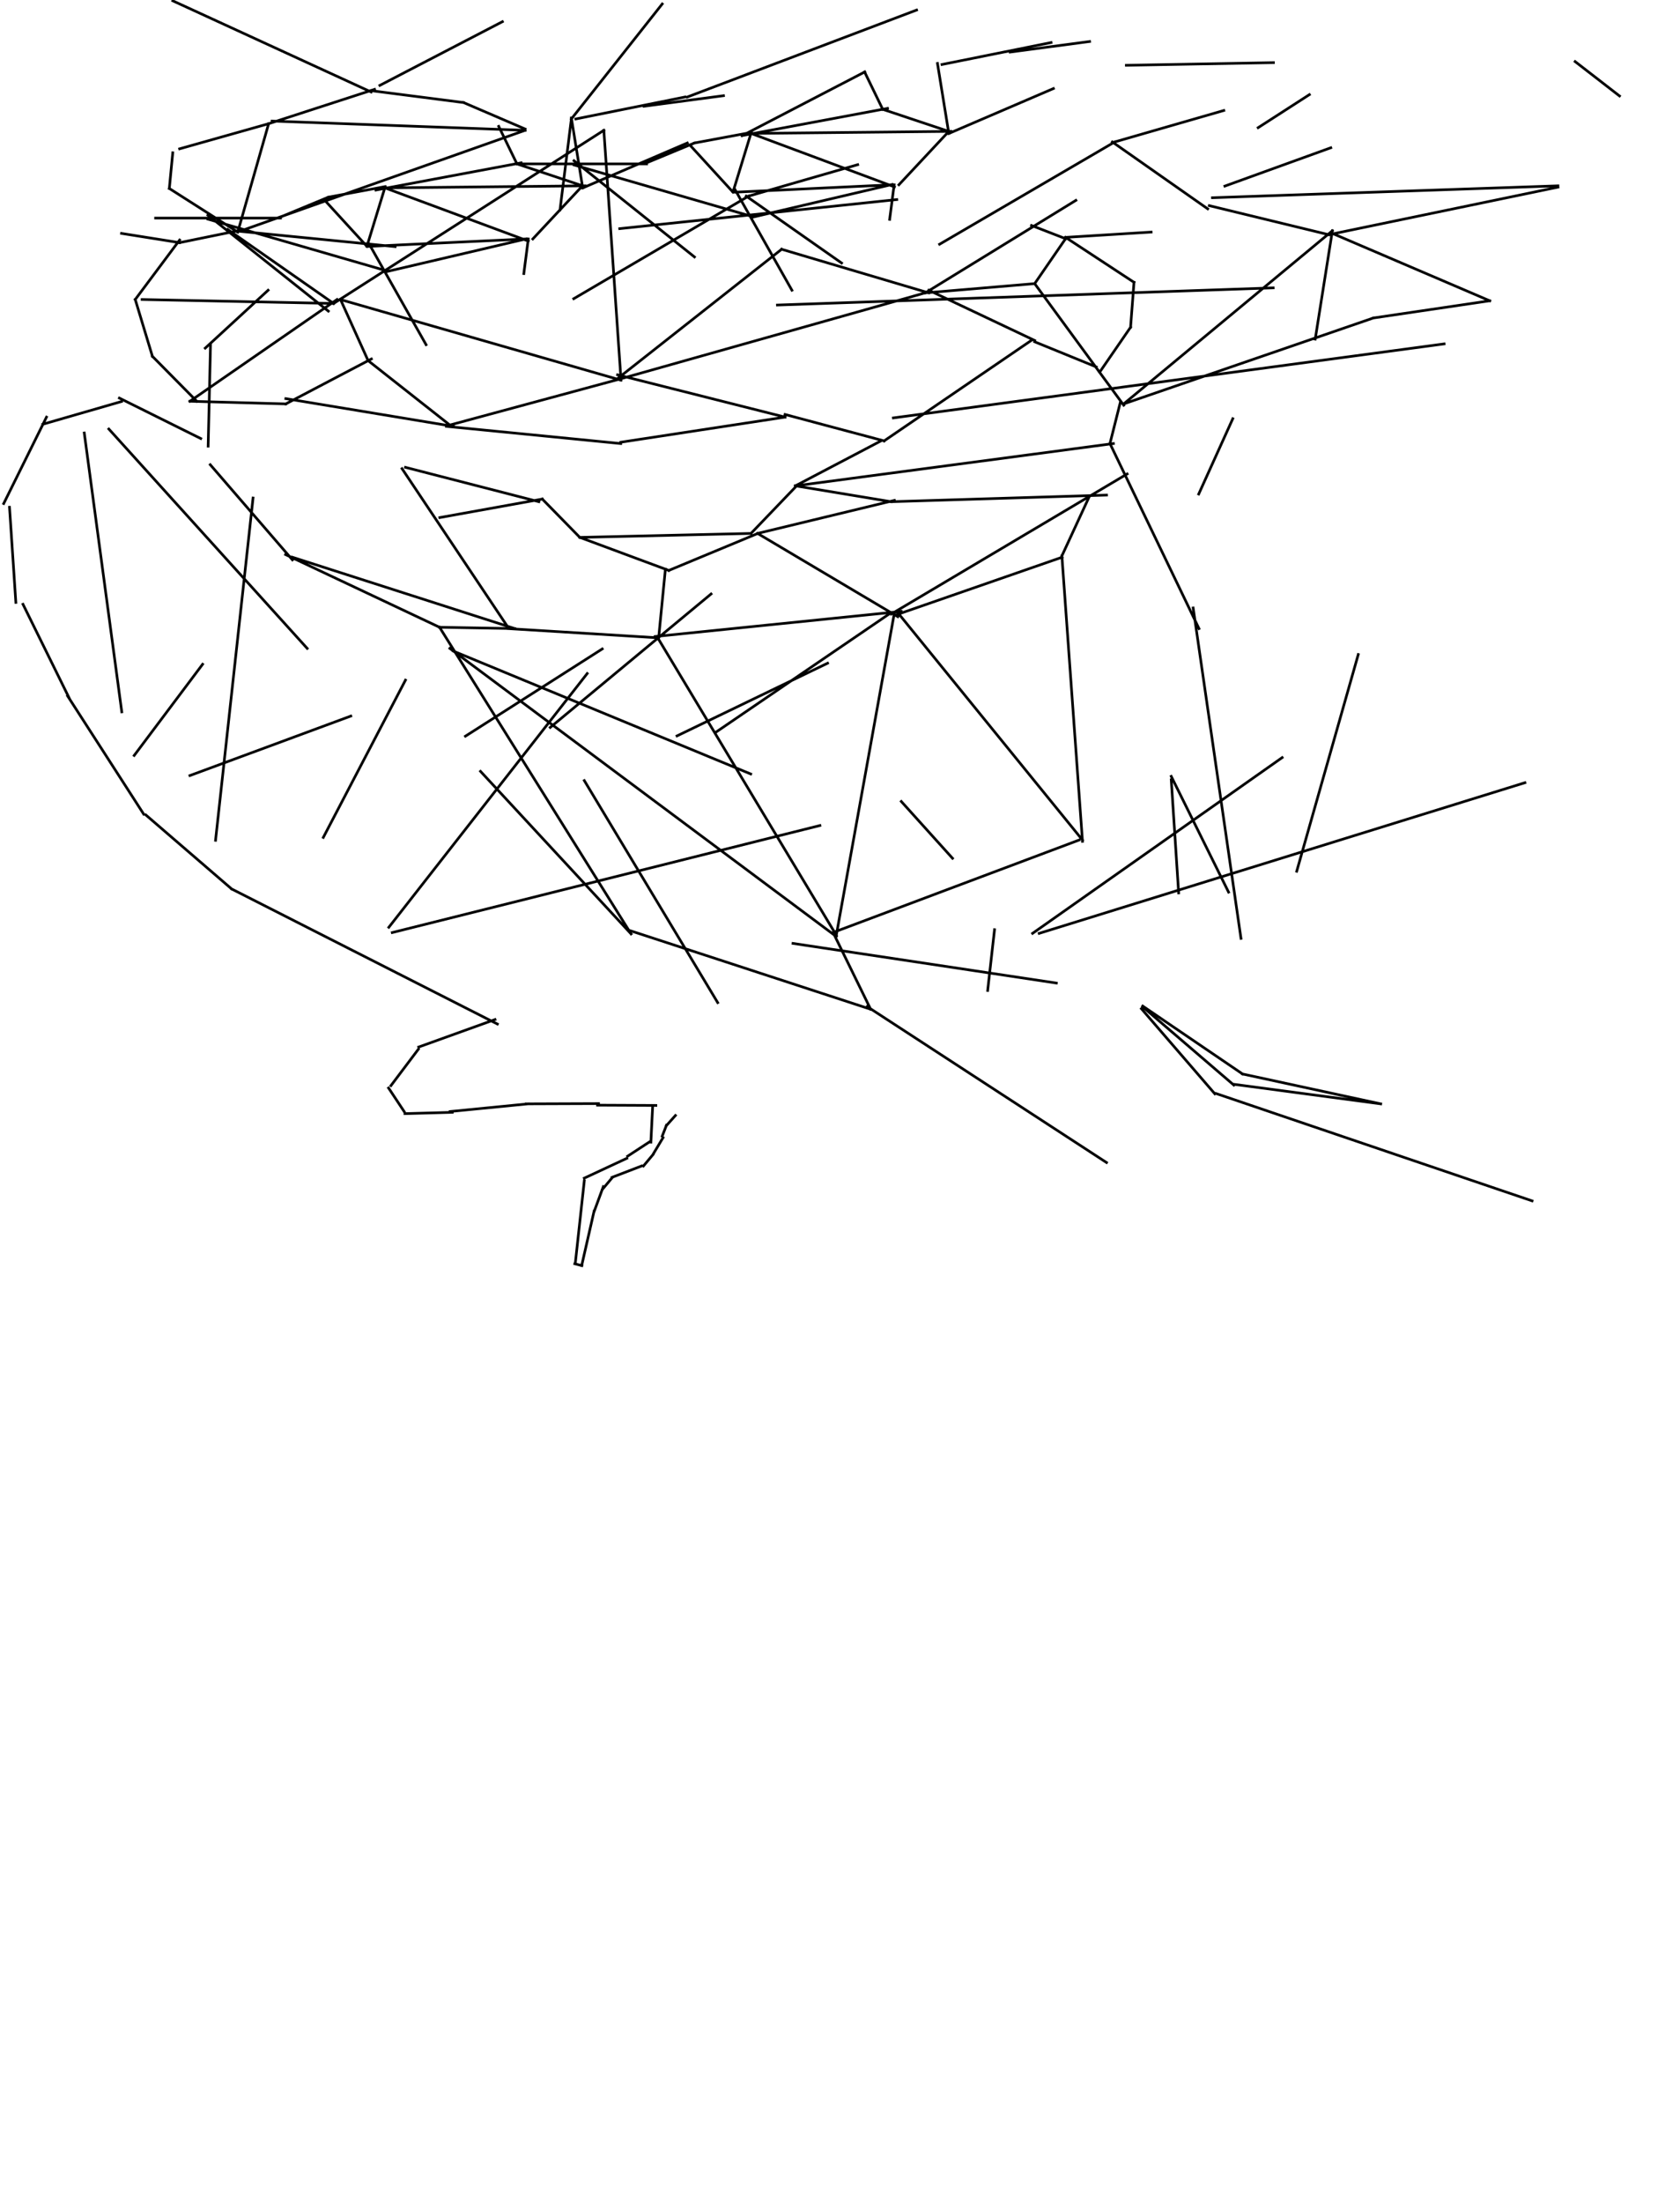 <?xml version="1.0" encoding="utf-8"?>
<!-- Generator: Adobe Illustrator 24.2.0, SVG Export Plug-In . SVG Version: 6.00 Build 0)  -->
<svg version="1.1" id="Capa_1" xmlns="http://www.w3.org/2000/svg" xmlns:xlink="http://www.w3.org/1999/xlink" x="0px" y="0px"
	 viewBox="0 0 636 833.5" width="636" height="833.5" style="enable-background:new 0 0 636 833.5;" xml:space="preserve">
<style type="text/css">
	.st0{clip-path:url(#SVGID_2_);}
	.st1{fill:none;stroke:#000000;stroke-linecap:square;stroke-miterlimit:3;}
</style>
<g>
	<defs>
		<rect id="SVGID_1_" x="-578.1" y="-353.7" width="1647" height="833.5"/>
	</defs>
	<clipPath id="SVGID_2_">
		<use xlink:href="#SVGID_1_"  style="overflow:visible;"/>
	</clipPath>
	<g class="st0">
		<path vector-effect="non-scaling-stroke" class="st1" d="M199.2,417.6l27.4-0.1 M248.3,418.2l-22.1-0.1 M245.7,432.1l-8.1,5.3
			 M443.4,295l2.8,42.8 M432.1,381.6l27.8,32.2 M432.6,380.9l34.5,29.6 M467.1,410.2l55.6,7.4 M522.7,417.6l-52.3-11.3 M470.4,406.3
			l-37.8-25.7 M460.4,413.7L580,454.3 M237.3,438.2l-16.1,7.5 M220.3,478.8l-2.7-0.7 M217.8,477.8l3.4-31.1 M465.1,337.5l-21.7-43.8
			 M65.4,57.8l-1.3,13.5 M64.1,71.3L90,87.8 M90,87.8l11.7-41 M101.7,46.8L68,56.3 M101.7,46.8l40.1-13 M65.4,0.3l75.1,34.5
			 M91.3,87.3l107.5-38 M198.8,49.3L103,45.8 M198.8,48.8l-23.3-10 M175.5,38.8l-35-4.5 M90,87.3l-22,4.5 M68,91.8l-22-3.5
			 M300.2,356.9l99.7,15 M74.5,151.8l-16.8-17 M57.7,134.8l-6.5-21.5 M51.2,113.3L68,90.8 M53.8,113.3l72.5,1.5 M126.3,114.8
			l-40.1-28 M187.4,385.7l-28.9,10.4 M197.5,62h47.3 M244.8,61.6l18.1-7.5 M262.9,54.1l21.5-4 M284.4,50.1l-6.9,22.5 M277.5,72.7
			l-16.3-17.8 M228.6,49.3l-102.3,65.5 M88.7,87.3l60.9,6 M228.6,49.3l6.5,94.5 M235,143.8l-106.2-30.5 M128.9,113.3l10.4,23
			 M139.2,136.3l31.1,24.5 M170.3,160.8l64.7-17.5 M235,143.3l115.2-32.5 M351.6,110.8l-55.7-16.5 M295.9,94.3l-62.2,49 M262.9,97.2
			l-45.6-36.4 M127.6,113.3l-55.7,38.5 M71.9,151.8l36.3,1 M108.2,152.8l32.4-17 M76,165.9l-30.8-15.3 M79.7,130.4l-0.9,38.4
			 M108.2,150.8l63.4,10.5 M269.2,224.7l-60.9,50.5 M110.7,211.8l-31.1-36 M169,161.3l66,6.5 M235,167.3l62.2-9.5 M297.2,157.8
			l-63.4-16 M297.2,156.8l37.5,10 M334.7,166.8l55.7-38 M391.7,128.8l-40.1-19 M299.8,109.8l-21.5-38 M217.3,62.4l67.1,19.4
			 M285.2,82.1l52.5-12.3 M337.7,69.9l-59.3,2.8 M284.4,50.5l54.2,20.2 M340.3,69.9l18.9-20.2 M359.2,49.7l-24.9-8.3 M334.2,41.4
			l-6.9-14.2 M327.4,27.2l-46.4,24.1 M280.9,51.3L336,41 M360,49.7l-77.4,0.8 M354.9,24l4.3,26.5 M359.2,50.5l39.6-17 M338.2,158.1
			l208.5-28 M356.6,24.4l41.3-8.3 M16.2,160.5l29.8-8.6 M339.5,75.5l-104.9,11 M382.4,19.7l30.1-4 M294.3,115.4l187.7-6.5
			 M390.9,353.1l94.5-66.5 M514.2,247.6l-23.3,82 M393.4,353.1l183.9-57 M338.5,69.9l-1.7,13.1 M407.3,75.8l-57,35 M350.3,110.8
			l41.4-3.5 M391.7,107.3l11.7-17 M403.4,90.3l-12.9-5 M403.4,89.8l32.4-2 M355.7,92.4L422,53.7 M422,53.7l41.3-11.9 M426.4,24.7
			l55.7-1 M376.5,351.7l-2.6,23 M495.7,35.8l-19.4,12.5 M466.7,158.4l-12.9,28.5 M313.3,250.9l-57,27.5 M220.2,478.8l4.7-20.6
			 M463.7,70.4l40.1-14.5 M341.2,303.2l19.4,21.5 M613.1,36.3l-16.8-13 M457.2,79l-36.1-25.3 M589.8,70.3l-130.8,4.5 M589.8,70.8
			l-86.8,18 M503.1,88.8l-45.3-11 M504.4,88.3l59.6,25.5 M563.9,113.8l-44,6.5 M519.9,120.3l-94.5,32.5 M425.4,152.8l79-65.5
			 M504.4,87.3l-6.5,41 M403.4,89.8l25.9,17 M429.3,106.8l-1.3,17 M428,123.8l-11.7,17 M391.7,107.3l33.7,46 M391.7,129.3l23.3,9.5
			 M424.1,152.3l-3.9,15.5 M420.2,167.8l33.7,70 M421.5,167.8l-120.4,16 M301.1,183.8l32.4-17 M17.6,157.8L1.4,190.5 M301.1,183.8
			l36.3,6 M337.3,189.8l81.6-2.5 M426.7,179.3l-89.3,53 M412.4,187.8l-10.4,22.5 M402.1,210.8l-63.4,22 M301.1,184.3l-16.8,17.5
			 M284.3,201.8l-64.7,1.5 M219.5,203.3l33.7,12.5 M253.2,215.8l33.7-14 M286.8,201.8l53.1,31.5 M286.8,201.8l51.8-12.5
			 M219.5,203.3l-14.2-14.5 M205.3,188.8l-38.8,7 M152.2,177.3l40.1,60 M50.8,285.8l25.9-34.5 M204,189.8l-50.5-13 M110.7,210.8
			l84.2,27 M194.9,237.8l-28.5-0.5 M166.4,237.3l-58.3-27.5 M31.9,163.8l14.2,105.5 M71.9,293.4l60.9-22.5 M116.3,245.3l-75.1-83
			 M153.5,257.3l-31.1,59.5 M166.4,237.3l72.5,116 M238.9,353.3l-57-61.5 M246.4,432.1l0.7-13.9 M221.2,295.3l50.5,84 M77.7,131.7
			l23.8-21.9 M451.7,230l18.1,125 M147.2,350.8l75.1-96 M329.6,381.8l-91.9-30 M329.6,381.8l-14.2-29 M315.3,352.8l93.2-35
			 M409.8,318.3l-7.8-108 M339.9,231.8l69.9,86 M338.6,231.8l-22,122 M316.6,353.8l-67.3-112 M249.3,241.8l2.6-26.5 M248,240.8
			l93.2-9.5 M249.3,241.3l-57-3.5 M171.6,246.3l112.6,46.5 M170.3,245.3l146.3,109 M418.9,439.8l-90.6-59 M310.4,312.3l-161.9,40.5
			 M171.2,420.8l-17.9,0.5 M147.1,411.6l5.9,8.9 M170.4,420.5l29.5-2.9 M148,410.7l10.4-13.8 M81.6,317.9l14.2-129.5 M176.2,278.5
			l51.8-33 M3.6,191.9l2.4,36 M8.7,228.6l17.7,35.9 M25.6,263.3L54.4,308 M271.3,276.8l66-45 M188.3,387.4L87.7,336.3 M58.9,82.5
			h47.3 M106.2,82.1l18.1-7.5 M124.3,74.6l21.5-4 M145.8,70.7l-6.9,22.5 M138.9,93.2l-16.3-17.8 M124.3,117.7L78.7,81.4
			 M161.3,130.4l-21.5-38 M78.7,82.9l67.1,19.4 M146.6,102.7l52.5-12.3 M199.1,90.4l-59.3,2.8 M145.8,71.1L200,91.2 M201.7,90.4
			l18.9-20.2 M220.6,70.3L195.7,62 M195.7,62l-6.9-14.2 M190.2,8.2l-46.4,24.1 M142.3,71.9l55-10.3 M221.5,70.3l-77.4,0.8
			 M216.3,44.6l4.3,26.5 M220.6,71.1l39.6-17 M250.7,1.5L216.3,45 M212,79.4l4.3-34.4 M218,45l41.3-8.3 M260.2,36.7L347,3.8
			 M243.8,40.2l30.1-4 M200,90.4l-1.7,13.1 M217.2,113l66.2-38.8 M283.4,74.2l41.3-11.9 M318.6,99.5l-36.1-25.3 M55.2,308.3l32.5,28
			 M224.9,458.4l3.5-9.5 M228.1,449.9l3.6-4.3 M231.7,445.4l11.2-4.3 M243.6,441.1l3.6-4.3 M247.4,436.4l3.6-6 M250.7,429.8l1.6-4.1
			 M255.7,422l-3.4,3.8"/>
	</g>
</g>
</svg>
